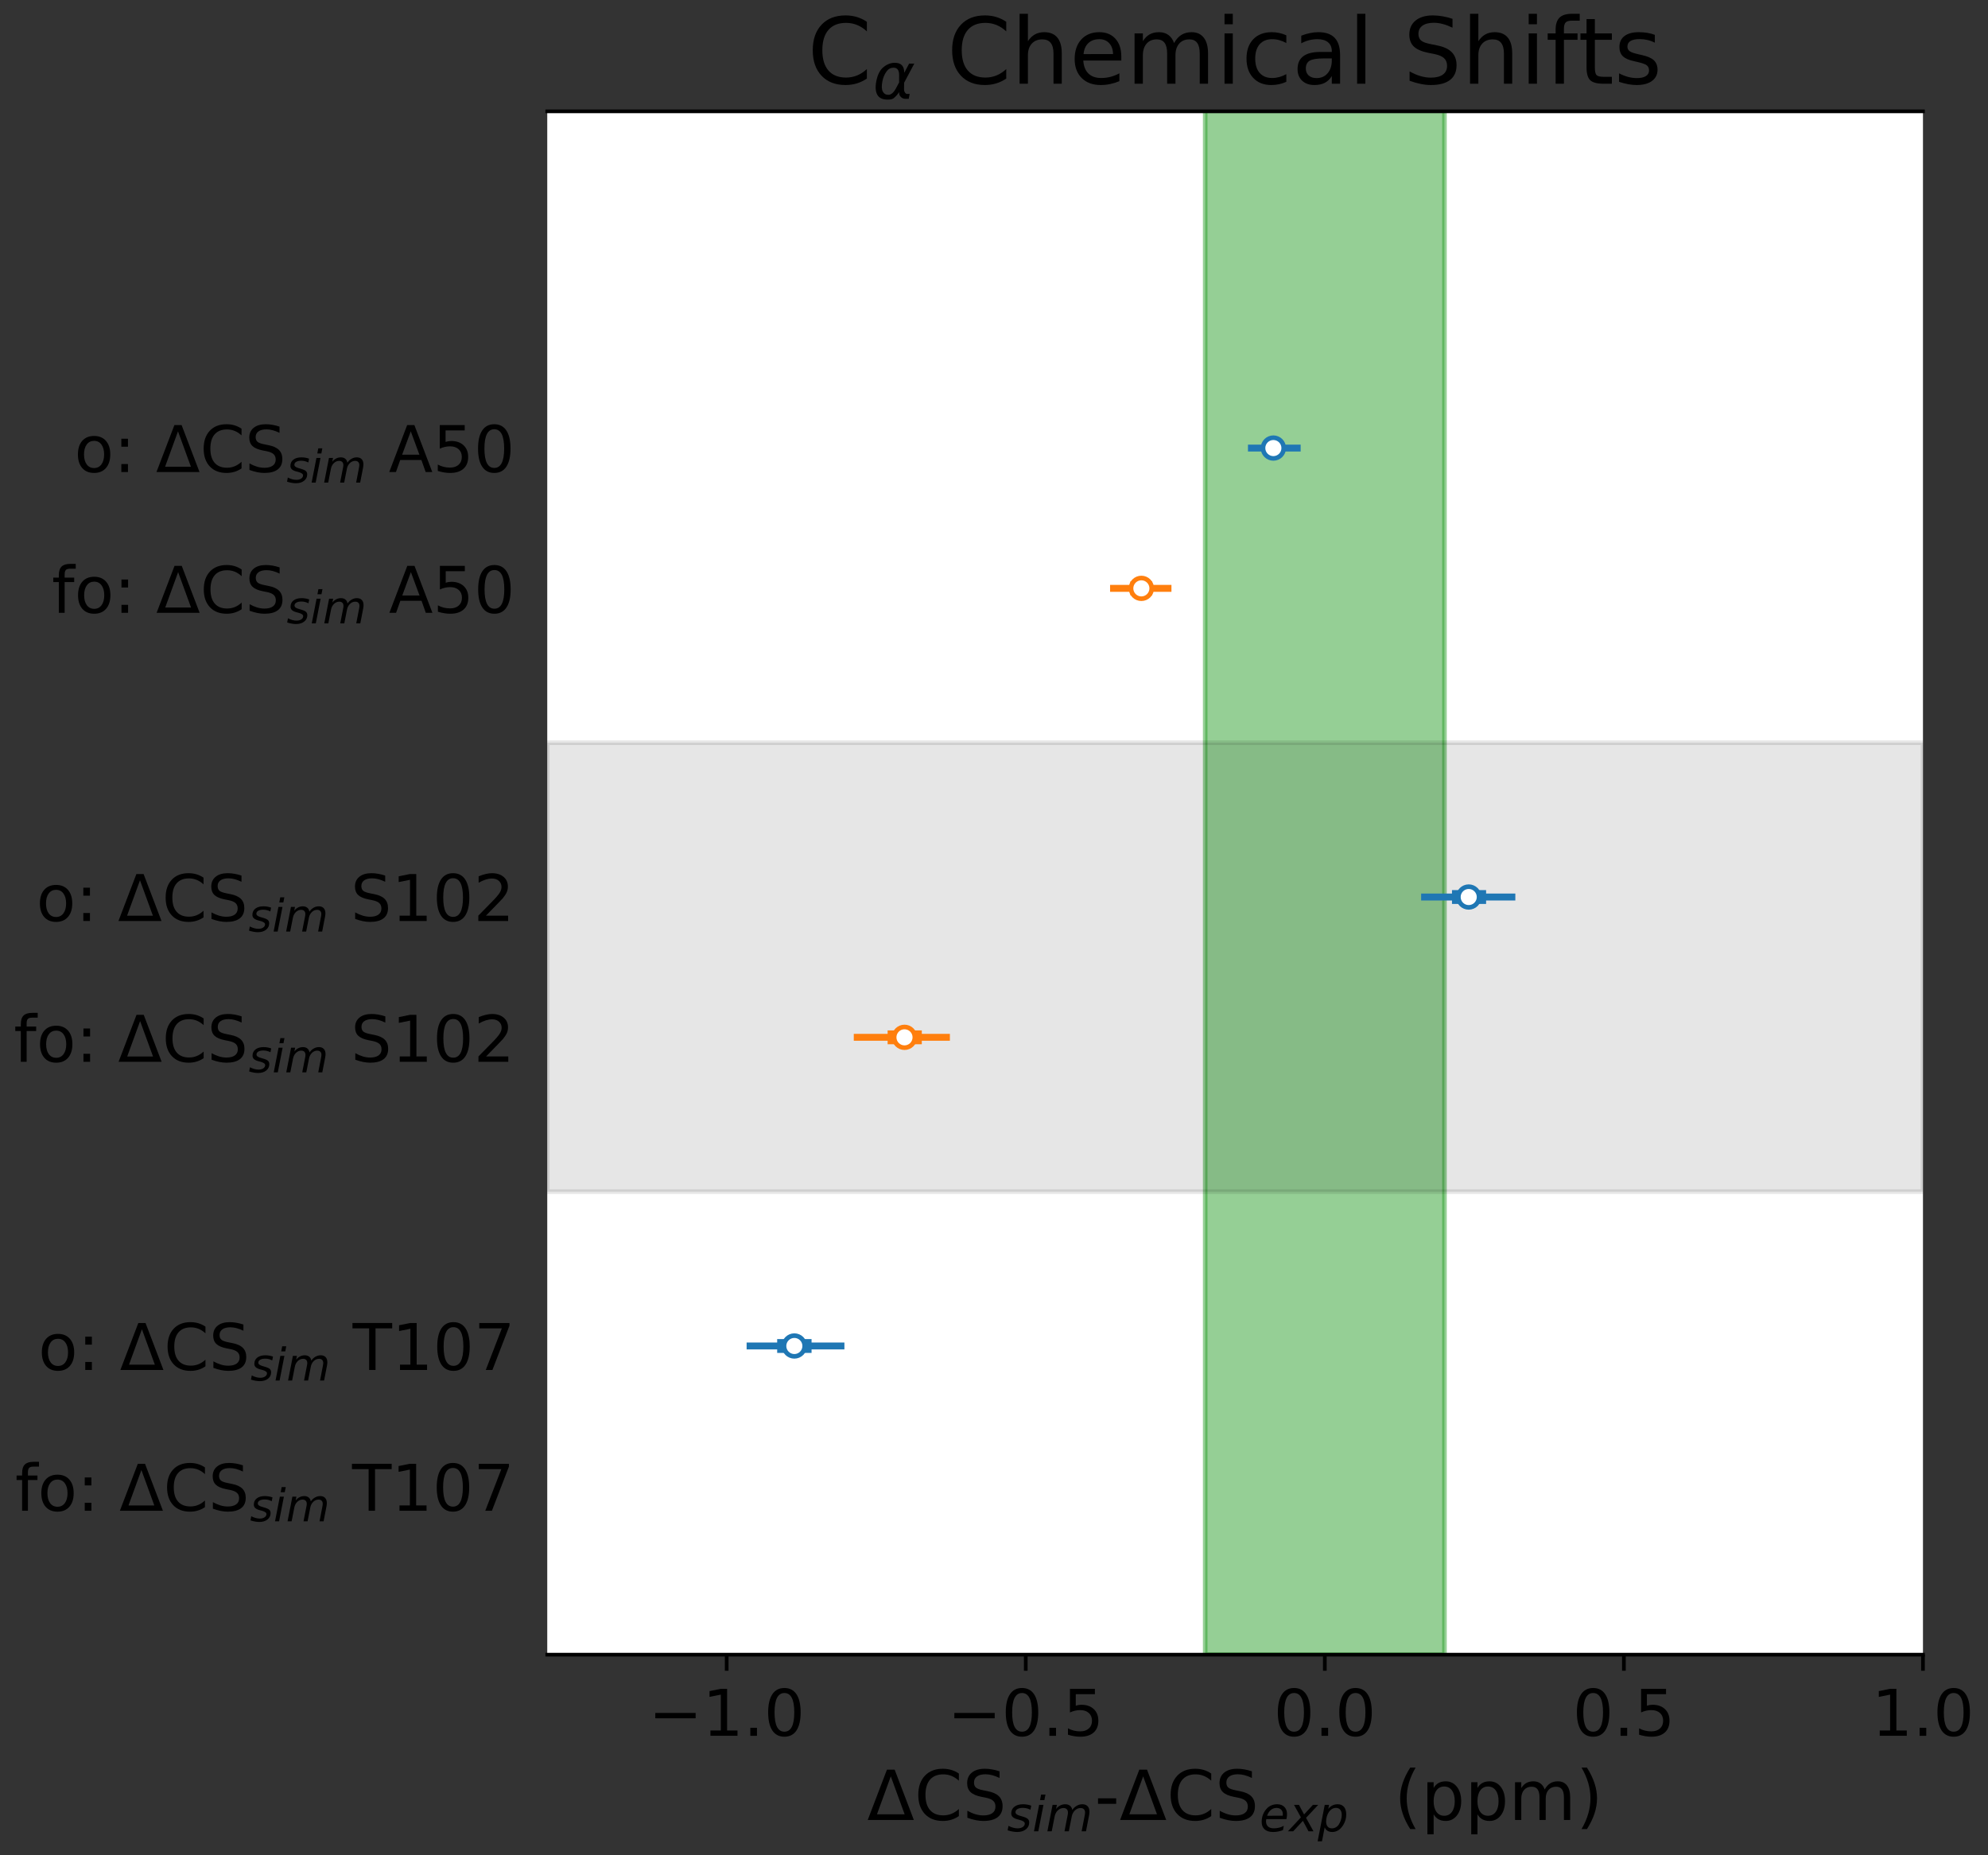 <?xml version="1.0" encoding="utf-8" standalone="no"?>
<!DOCTYPE svg PUBLIC "-//W3C//DTD SVG 1.1//EN"
  "http://www.w3.org/Graphics/SVG/1.1/DTD/svg11.dtd">
<!-- Created with matplotlib (https://matplotlib.org/) -->
<svg height="403.2pt" version="1.1" viewBox="0 0 432 403.2" width="432pt" xmlns="http://www.w3.org/2000/svg" xmlns:xlink="http://www.w3.org/1999/xlink">
 <rect x="0" y="0" width="432" height="403.2" fill="#333333" stroke="none"/>
 <defs>
  <style type="text/css">*{stroke-linecap:butt;stroke-linejoin:round;}</style>
 </defs>
 <g id="figure_1">
  <g id="patch_1">
   <path d="M 0 403.2 
L 432 403.2 
L 432 0 
L 0 0 
z
" style="fill:none;"/>
  </g>
  <g id="axes_1">
   <g id="patch_2">
    <path d="M 118.92 359.6 
L 417.868 359.6 
L 417.868 24.197 
L 118.92 24.197 
z
" style="fill:#ffffff;"/>
   </g>
   <g id="patch_3">
    <path clip-path="url(#pc9b5011f7a)" d="M 261.895 359.6 
L 261.895 -2407.477 
L 313.886 -2407.477 
L 313.886 359.6 
z
" style="fill:#2ca02c;opacity:0.5;stroke:#2ca02c;stroke-linejoin:miter;"/>
   </g>
   <g id="patch_4">
    <path clip-path="url(#pc9b5011f7a)" d="M 118.92 323.011 
L 118.92 258.979 
L 417.868 258.979 
L 417.868 323.011 
z
" style="fill:none;opacity:0;"/>
   </g>
   <g id="patch_5">
    <path clip-path="url(#pc9b5011f7a)" d="M 118.92 258.979 
L 118.92 161.408 
L 417.868 161.408 
L 417.868 258.979 
z
" style="opacity:0.1;stroke:#000000;stroke-linejoin:miter;"/>
   </g>
   <g id="patch_6">
    <path clip-path="url(#pc9b5011f7a)" d="M 118.92 161.408 
L 118.92 60.787 
L 417.868 60.787 
L 417.868 161.408 
z
" style="fill:none;opacity:0;"/>
   </g>
   <g id="matplotlib.axis_1">
    <g id="xtick_1">
     <g id="line2d_1">
      <defs>
       <path d="M 0 0 
L 0 3.5 
" id="m70c6a21ca0" style="stroke:#000000;stroke-width:0.8;"/>
      </defs>
      <g>
       <use style="stroke:#000000;stroke-width:0.8;" x="157.913" xlink:href="#m70c6a21ca0" y="359.6"/>
      </g>
     </g>
     <g id="text_1">
      <!-- −1.0 -->
      <g transform="translate(140.915 377.238)scale(0.14 -0.14)">
       <defs>
        <path d="M 10.594 35.5 
L 73.188 35.5 
L 73.188 27.203 
L 10.594 27.203 
z
" id="DejaVuSans-8722"/>
        <path d="M 12.406 8.297 
L 28.516 8.297 
L 28.516 63.922 
L 10.984 60.406 
L 10.984 69.391 
L 28.422 72.906 
L 38.281 72.906 
L 38.281 8.297 
L 54.391 8.297 
L 54.391 0 
L 12.406 0 
z
" id="DejaVuSans-49"/>
        <path d="M 10.688 12.406 
L 21 12.406 
L 21 0 
L 10.688 0 
z
" id="DejaVuSans-46"/>
        <path d="M 31.781 66.406 
Q 24.172 66.406 20.328 58.906 
Q 16.5 51.422 16.5 36.375 
Q 16.5 21.391 20.328 13.891 
Q 24.172 6.391 31.781 6.391 
Q 39.453 6.391 43.281 13.891 
Q 47.125 21.391 47.125 36.375 
Q 47.125 51.422 43.281 58.906 
Q 39.453 66.406 31.781 66.406 
z
M 31.781 74.219 
Q 44.047 74.219 50.516 64.516 
Q 56.984 54.828 56.984 36.375 
Q 56.984 17.969 50.516 8.266 
Q 44.047 -1.422 31.781 -1.422 
Q 19.531 -1.422 13.062 8.266 
Q 6.594 17.969 6.594 36.375 
Q 6.594 54.828 13.062 64.516 
Q 19.531 74.219 31.781 74.219 
z
" id="DejaVuSans-48"/>
       </defs>
       <use xlink:href="#DejaVuSans-8722"/>
       <use x="83.789" xlink:href="#DejaVuSans-49"/>
       <use x="147.412" xlink:href="#DejaVuSans-46"/>
       <use x="179.199" xlink:href="#DejaVuSans-48"/>
      </g>
     </g>
    </g>
    <g id="xtick_2">
     <g id="line2d_2">
      <g>
       <use style="stroke:#000000;stroke-width:0.8;" x="222.902" xlink:href="#m70c6a21ca0" y="359.6"/>
      </g>
     </g>
     <g id="text_2">
      <!-- −0.5 -->
      <g transform="translate(205.904 377.238)scale(0.14 -0.14)">
       <defs>
        <path d="M 10.797 72.906 
L 49.516 72.906 
L 49.516 64.594 
L 19.828 64.594 
L 19.828 46.734 
Q 21.969 47.469 24.109 47.828 
Q 26.266 48.188 28.422 48.188 
Q 40.625 48.188 47.75 41.5 
Q 54.891 34.812 54.891 23.391 
Q 54.891 11.625 47.562 5.094 
Q 40.234 -1.422 26.906 -1.422 
Q 22.312 -1.422 17.547 -0.641 
Q 12.797 0.141 7.719 1.703 
L 7.719 11.625 
Q 12.109 9.234 16.797 8.062 
Q 21.484 6.891 26.703 6.891 
Q 35.156 6.891 40.078 11.328 
Q 45.016 15.766 45.016 23.391 
Q 45.016 31 40.078 35.438 
Q 35.156 39.891 26.703 39.891 
Q 22.75 39.891 18.812 39.016 
Q 14.891 38.141 10.797 36.281 
z
" id="DejaVuSans-53"/>
       </defs>
       <use xlink:href="#DejaVuSans-8722"/>
       <use x="83.789" xlink:href="#DejaVuSans-48"/>
       <use x="147.412" xlink:href="#DejaVuSans-46"/>
       <use x="179.199" xlink:href="#DejaVuSans-53"/>
      </g>
     </g>
    </g>
    <g id="xtick_3">
     <g id="line2d_3">
      <g>
       <use style="stroke:#000000;stroke-width:0.8;" x="287.89" xlink:href="#m70c6a21ca0" y="359.6"/>
      </g>
     </g>
     <g id="text_3">
      <!-- 0.0 -->
      <g transform="translate(276.758 377.238)scale(0.14 -0.14)">
       <use xlink:href="#DejaVuSans-48"/>
       <use x="63.623" xlink:href="#DejaVuSans-46"/>
       <use x="95.41" xlink:href="#DejaVuSans-48"/>
      </g>
     </g>
    </g>
    <g id="xtick_4">
     <g id="line2d_4">
      <g>
       <use style="stroke:#000000;stroke-width:0.8;" x="352.879" xlink:href="#m70c6a21ca0" y="359.6"/>
      </g>
     </g>
     <g id="text_4">
      <!-- 0.5 -->
      <g transform="translate(341.747 377.238)scale(0.14 -0.14)">
       <use xlink:href="#DejaVuSans-48"/>
       <use x="63.623" xlink:href="#DejaVuSans-46"/>
       <use x="95.41" xlink:href="#DejaVuSans-53"/>
      </g>
     </g>
    </g>
    <g id="xtick_5">
     <g id="line2d_5">
      <g>
       <use style="stroke:#000000;stroke-width:0.8;" x="417.868" xlink:href="#m70c6a21ca0" y="359.6"/>
      </g>
     </g>
     <g id="text_5">
      <!-- 1.0 -->
      <g transform="translate(406.735 377.238)scale(0.14 -0.14)">
       <use xlink:href="#DejaVuSans-49"/>
       <use x="63.623" xlink:href="#DejaVuSans-46"/>
       <use x="95.41" xlink:href="#DejaVuSans-48"/>
      </g>
     </g>
    </g>
    <g id="text_6">
     <!-- $\Delta$CS$_{sim}$-$\Delta$CS$_{exp}$  (ppm) -->
     <g transform="translate(188.444 395.55)scale(0.15 -0.15)">
      <defs>
       <path d="M 34.188 63.188 
L 14.156 8.203 
L 54.25 8.203 
z
M 0.781 0 
L 28.609 72.906 
L 39.797 72.906 
L 67.578 0 
z
" id="DejaVuSans-916"/>
       <path d="M 64.406 67.281 
L 64.406 56.891 
Q 59.422 61.531 53.781 63.812 
Q 48.141 66.109 41.797 66.109 
Q 29.297 66.109 22.656 58.469 
Q 16.016 50.828 16.016 36.375 
Q 16.016 21.969 22.656 14.328 
Q 29.297 6.688 41.797 6.688 
Q 48.141 6.688 53.781 8.984 
Q 59.422 11.281 64.406 15.922 
L 64.406 5.609 
Q 59.234 2.094 53.438 0.328 
Q 47.656 -1.422 41.219 -1.422 
Q 24.656 -1.422 15.125 8.703 
Q 5.609 18.844 5.609 36.375 
Q 5.609 53.953 15.125 64.078 
Q 24.656 74.219 41.219 74.219 
Q 47.75 74.219 53.531 72.484 
Q 59.328 70.75 64.406 67.281 
z
" id="DejaVuSans-67"/>
       <path d="M 53.516 70.516 
L 53.516 60.891 
Q 47.906 63.578 42.922 64.891 
Q 37.938 66.219 33.297 66.219 
Q 25.25 66.219 20.875 63.094 
Q 16.5 59.969 16.5 54.203 
Q 16.5 49.359 19.406 46.891 
Q 22.312 44.438 30.422 42.922 
L 36.375 41.703 
Q 47.406 39.594 52.656 34.297 
Q 57.906 29 57.906 20.125 
Q 57.906 9.516 50.797 4.047 
Q 43.703 -1.422 29.984 -1.422 
Q 24.812 -1.422 18.969 -0.25 
Q 13.141 0.922 6.891 3.219 
L 6.891 13.375 
Q 12.891 10.016 18.656 8.297 
Q 24.422 6.594 29.984 6.594 
Q 38.422 6.594 43.016 9.906 
Q 47.609 13.234 47.609 19.391 
Q 47.609 24.75 44.312 27.781 
Q 41.016 30.812 33.5 32.328 
L 27.484 33.5 
Q 16.453 35.688 11.516 40.375 
Q 6.594 45.062 6.594 53.422 
Q 6.594 63.094 13.406 68.656 
Q 20.219 74.219 32.172 74.219 
Q 37.312 74.219 42.625 73.281 
Q 47.953 72.359 53.516 70.516 
z
" id="DejaVuSans-83"/>
       <path d="M 50 53.078 
L 48.297 44.578 
Q 44.734 46.531 40.766 47.5 
Q 36.812 48.484 32.625 48.484 
Q 25.531 48.484 21.453 46.062 
Q 17.391 43.656 17.391 39.5 
Q 17.391 34.672 26.859 32.078 
Q 27.594 31.891 27.938 31.781 
L 30.812 30.906 
Q 39.797 28.422 42.797 25.688 
Q 45.797 22.953 45.797 18.219 
Q 45.797 9.516 38.891 4.047 
Q 31.984 -1.422 20.797 -1.422 
Q 16.453 -1.422 11.672 -0.578 
Q 6.891 0.25 1.125 2 
L 2.875 11.281 
Q 7.812 8.734 12.594 7.422 
Q 17.391 6.109 21.781 6.109 
Q 28.375 6.109 32.5 8.938 
Q 36.625 11.766 36.625 16.109 
Q 36.625 20.797 25.781 23.688 
L 24.859 23.922 
L 21.781 24.703 
Q 14.938 26.516 11.766 29.469 
Q 8.594 32.422 8.594 37.016 
Q 8.594 45.75 15.156 50.875 
Q 21.734 56 33.016 56 
Q 37.453 56 41.672 55.266 
Q 45.906 54.547 50 53.078 
z
" id="DejaVuSans-Oblique-115"/>
       <path d="M 18.312 75.984 
L 27.297 75.984 
L 25.094 64.594 
L 16.109 64.594 
z
M 14.203 54.688 
L 23.188 54.688 
L 12.5 0 
L 3.516 0 
z
" id="DejaVuSans-Oblique-105"/>
       <path d="M 89.797 33.016 
L 83.406 0 
L 74.422 0 
L 80.719 32.719 
Q 81.109 34.812 81.297 36.328 
Q 81.5 37.844 81.5 38.922 
Q 81.5 43.312 79.047 45.75 
Q 76.609 48.188 72.219 48.188 
Q 65.672 48.188 60.547 43.281 
Q 55.422 38.375 53.906 30.516 
L 47.906 0 
L 38.922 0 
L 45.312 32.719 
Q 45.703 34.516 45.891 36.047 
Q 46.094 37.594 46.094 38.812 
Q 46.094 43.266 43.656 45.719 
Q 41.219 48.188 36.922 48.188 
Q 30.281 48.188 25.141 43.281 
Q 20.016 38.375 18.5 30.516 
L 12.5 0 
L 3.516 0 
L 14.203 54.688 
L 23.188 54.688 
L 21.484 46.188 
Q 25.141 50.984 30.047 53.484 
Q 34.969 56 40.578 56 
Q 46.531 56 50.359 52.875 
Q 54.203 49.75 54.984 44.188 
Q 59.078 49.953 64.469 52.969 
Q 69.875 56 75.875 56 
Q 82.906 56 86.734 51.953 
Q 90.578 47.906 90.578 40.484 
Q 90.578 38.875 90.375 36.938 
Q 90.188 35.016 89.797 33.016 
z
" id="DejaVuSans-Oblique-109"/>
       <path d="M 4.891 31.391 
L 31.203 31.391 
L 31.203 23.391 
L 4.891 23.391 
z
" id="DejaVuSans-45"/>
       <path d="M 48.094 32.234 
Q 48.25 33.016 48.312 33.844 
Q 48.391 34.672 48.391 35.5 
Q 48.391 41.453 44.891 44.922 
Q 41.406 48.391 35.406 48.391 
Q 28.719 48.391 23.578 44.156 
Q 18.453 39.938 15.828 32.172 
z
M 55.906 25.203 
L 14.109 25.203 
Q 13.812 23.344 13.719 22.266 
Q 13.625 21.188 13.625 20.406 
Q 13.625 13.625 17.797 9.906 
Q 21.969 6.203 29.594 6.203 
Q 35.453 6.203 40.672 7.516 
Q 45.906 8.844 50.391 11.375 
L 48.688 2.484 
Q 43.844 0.531 38.688 -0.438 
Q 33.547 -1.422 28.219 -1.422 
Q 16.844 -1.422 10.719 4.016 
Q 4.594 9.469 4.594 19.484 
Q 4.594 28.031 7.641 35.375 
Q 10.688 42.719 16.609 48.484 
Q 20.406 52.094 25.656 54.047 
Q 30.906 56 36.812 56 
Q 46.094 56 51.578 50.438 
Q 57.078 44.875 57.078 35.5 
Q 57.078 33.25 56.781 30.688 
Q 56.5 28.125 55.906 25.203 
z
" id="DejaVuSans-Oblique-101"/>
       <path d="M 60.016 54.688 
L 34.906 27.875 
L 50.297 0 
L 39.984 0 
L 28.422 21.688 
L 8.297 0 
L -2.594 0 
L 24.312 28.812 
L 10.016 54.688 
L 20.312 54.688 
L 30.812 34.906 
L 49.125 54.688 
z
" id="DejaVuSans-Oblique-120"/>
       <path d="M 49.609 33.688 
Q 49.609 40.875 46.484 44.672 
Q 43.359 48.484 37.5 48.484 
Q 33.5 48.484 29.859 46.438 
Q 26.219 44.391 23.391 40.484 
Q 20.609 36.625 18.938 31.156 
Q 17.281 25.688 17.281 20.312 
Q 17.281 13.484 20.406 9.797 
Q 23.531 6.109 29.297 6.109 
Q 33.547 6.109 37.188 8.109 
Q 40.828 10.109 43.406 13.922 
Q 46.188 17.922 47.891 23.344 
Q 49.609 28.766 49.609 33.688 
z
M 21.781 46.391 
Q 25.391 51.125 30.297 53.562 
Q 35.203 56 41.219 56 
Q 49.609 56 54.25 50.5 
Q 58.891 45.016 58.891 35.109 
Q 58.891 27 56 19.656 
Q 53.125 12.312 47.703 6.5 
Q 44.094 2.641 39.547 0.609 
Q 35.016 -1.422 29.984 -1.422 
Q 24.172 -1.422 20.219 1 
Q 16.266 3.422 14.312 8.203 
L 8.688 -20.797 
L -0.297 -20.797 
L 14.406 54.688 
L 23.391 54.688 
z
" id="DejaVuSans-Oblique-112"/>
       <path id="DejaVuSans-32"/>
       <path d="M 31 75.875 
Q 24.469 64.656 21.281 53.656 
Q 18.109 42.672 18.109 31.391 
Q 18.109 20.125 21.312 9.062 
Q 24.516 -2 31 -13.188 
L 23.188 -13.188 
Q 15.875 -1.703 12.234 9.375 
Q 8.594 20.453 8.594 31.391 
Q 8.594 42.281 12.203 53.312 
Q 15.828 64.359 23.188 75.875 
z
" id="DejaVuSans-40"/>
       <path d="M 18.109 8.203 
L 18.109 -20.797 
L 9.078 -20.797 
L 9.078 54.688 
L 18.109 54.688 
L 18.109 46.391 
Q 20.953 51.266 25.266 53.625 
Q 29.594 56 35.594 56 
Q 45.562 56 51.781 48.094 
Q 58.016 40.188 58.016 27.297 
Q 58.016 14.406 51.781 6.484 
Q 45.562 -1.422 35.594 -1.422 
Q 29.594 -1.422 25.266 0.953 
Q 20.953 3.328 18.109 8.203 
z
M 48.688 27.297 
Q 48.688 37.203 44.609 42.844 
Q 40.531 48.484 33.406 48.484 
Q 26.266 48.484 22.188 42.844 
Q 18.109 37.203 18.109 27.297 
Q 18.109 17.391 22.188 11.75 
Q 26.266 6.109 33.406 6.109 
Q 40.531 6.109 44.609 11.75 
Q 48.688 17.391 48.688 27.297 
z
" id="DejaVuSans-112"/>
       <path d="M 52 44.188 
Q 55.375 50.25 60.062 53.125 
Q 64.75 56 71.094 56 
Q 79.641 56 84.281 50.016 
Q 88.922 44.047 88.922 33.016 
L 88.922 0 
L 79.891 0 
L 79.891 32.719 
Q 79.891 40.578 77.094 44.375 
Q 74.312 48.188 68.609 48.188 
Q 61.625 48.188 57.562 43.547 
Q 53.516 38.922 53.516 30.906 
L 53.516 0 
L 44.484 0 
L 44.484 32.719 
Q 44.484 40.625 41.703 44.406 
Q 38.922 48.188 33.109 48.188 
Q 26.219 48.188 22.156 43.531 
Q 18.109 38.875 18.109 30.906 
L 18.109 0 
L 9.078 0 
L 9.078 54.688 
L 18.109 54.688 
L 18.109 46.188 
Q 21.188 51.219 25.484 53.609 
Q 29.781 56 35.688 56 
Q 41.656 56 45.828 52.969 
Q 50 49.953 52 44.188 
z
" id="DejaVuSans-109"/>
       <path d="M 8.016 75.875 
L 15.828 75.875 
Q 23.141 64.359 26.781 53.312 
Q 30.422 42.281 30.422 31.391 
Q 30.422 20.453 26.781 9.375 
Q 23.141 -1.703 15.828 -13.188 
L 8.016 -13.188 
Q 14.5 -2 17.703 9.062 
Q 20.906 20.125 20.906 31.391 
Q 20.906 42.672 17.703 53.656 
Q 14.5 64.656 8.016 75.875 
z
" id="DejaVuSans-41"/>
      </defs>
      <use transform="translate(0 0.125)" xlink:href="#DejaVuSans-916"/>
      <use transform="translate(68.408 0.125)" xlink:href="#DejaVuSans-67"/>
      <use transform="translate(138.232 0.125)" xlink:href="#DejaVuSans-83"/>
      <use transform="translate(202.666 -16.281)scale(0.7)" xlink:href="#DejaVuSans-Oblique-115"/>
      <use transform="translate(239.136 -16.281)scale(0.7)" xlink:href="#DejaVuSans-Oblique-105"/>
      <use transform="translate(258.584 -16.281)scale(0.7)" xlink:href="#DejaVuSans-Oblique-109"/>
      <use transform="translate(329.507 0.125)" xlink:href="#DejaVuSans-45"/>
      <use transform="translate(365.591 0.125)" xlink:href="#DejaVuSans-916"/>
      <use transform="translate(433.999 0.125)" xlink:href="#DejaVuSans-67"/>
      <use transform="translate(503.823 0.125)" xlink:href="#DejaVuSans-83"/>
      <use transform="translate(568.257 -16.281)scale(0.7)" xlink:href="#DejaVuSans-Oblique-101"/>
      <use transform="translate(611.323 -16.281)scale(0.7)" xlink:href="#DejaVuSans-Oblique-120"/>
      <use transform="translate(652.749 -16.281)scale(0.7)" xlink:href="#DejaVuSans-Oblique-112"/>
      <use transform="translate(699.917 0.125)" xlink:href="#DejaVuSans-32"/>
      <use transform="translate(731.704 0.125)" xlink:href="#DejaVuSans-32"/>
      <use transform="translate(763.491 0.125)" xlink:href="#DejaVuSans-40"/>
      <use transform="translate(802.505 0.125)" xlink:href="#DejaVuSans-112"/>
      <use transform="translate(865.981 0.125)" xlink:href="#DejaVuSans-112"/>
      <use transform="translate(929.458 0.125)" xlink:href="#DejaVuSans-109"/>
      <use transform="translate(1026.87 0.125)" xlink:href="#DejaVuSans-41"/>
     </g>
    </g>
   </g>
   <g id="matplotlib.axis_2">
    <g id="ytick_1">
     <g id="text_7">
      <!-- fo: $\Delta$CS$_{sim}$ T107 -->
      <g transform="translate(3.28 328.33)scale(0.14 -0.14)">
       <defs>
        <path d="M 37.109 75.984 
L 37.109 68.5 
L 28.516 68.5 
Q 23.688 68.5 21.797 66.547 
Q 19.922 64.594 19.922 59.516 
L 19.922 54.688 
L 34.719 54.688 
L 34.719 47.703 
L 19.922 47.703 
L 19.922 0 
L 10.891 0 
L 10.891 47.703 
L 2.297 47.703 
L 2.297 54.688 
L 10.891 54.688 
L 10.891 58.5 
Q 10.891 67.625 15.141 71.797 
Q 19.391 75.984 28.609 75.984 
z
" id="DejaVuSans-102"/>
        <path d="M 30.609 48.391 
Q 23.391 48.391 19.188 42.75 
Q 14.984 37.109 14.984 27.297 
Q 14.984 17.484 19.156 11.844 
Q 23.344 6.203 30.609 6.203 
Q 37.797 6.203 41.984 11.859 
Q 46.188 17.531 46.188 27.297 
Q 46.188 37.016 41.984 42.703 
Q 37.797 48.391 30.609 48.391 
z
M 30.609 56 
Q 42.328 56 49.016 48.375 
Q 55.719 40.766 55.719 27.297 
Q 55.719 13.875 49.016 6.219 
Q 42.328 -1.422 30.609 -1.422 
Q 18.844 -1.422 12.172 6.219 
Q 5.516 13.875 5.516 27.297 
Q 5.516 40.766 12.172 48.375 
Q 18.844 56 30.609 56 
z
" id="DejaVuSans-111"/>
        <path d="M 11.719 12.406 
L 22.016 12.406 
L 22.016 0 
L 11.719 0 
z
M 11.719 51.703 
L 22.016 51.703 
L 22.016 39.312 
L 11.719 39.312 
z
" id="DejaVuSans-58"/>
        <path d="M -0.297 72.906 
L 61.375 72.906 
L 61.375 64.594 
L 35.5 64.594 
L 35.5 0 
L 25.594 0 
L 25.594 64.594 
L -0.297 64.594 
z
" id="DejaVuSans-84"/>
        <path d="M 8.203 72.906 
L 55.078 72.906 
L 55.078 68.703 
L 28.609 0 
L 18.312 0 
L 43.219 64.594 
L 8.203 64.594 
z
" id="DejaVuSans-55"/>
       </defs>
       <use transform="translate(0 0.016)" xlink:href="#DejaVuSans-102"/>
       <use transform="translate(35.205 0.016)" xlink:href="#DejaVuSans-111"/>
       <use transform="translate(96.387 0.016)" xlink:href="#DejaVuSans-58"/>
       <use transform="translate(130.078 0.016)" xlink:href="#DejaVuSans-32"/>
       <use transform="translate(161.865 0.016)" xlink:href="#DejaVuSans-916"/>
       <use transform="translate(230.273 0.016)" xlink:href="#DejaVuSans-67"/>
       <use transform="translate(300.098 0.016)" xlink:href="#DejaVuSans-83"/>
       <use transform="translate(364.531 -16.391)scale(0.7)" xlink:href="#DejaVuSans-Oblique-115"/>
       <use transform="translate(401.001 -16.391)scale(0.7)" xlink:href="#DejaVuSans-Oblique-105"/>
       <use transform="translate(420.449 -16.391)scale(0.7)" xlink:href="#DejaVuSans-Oblique-109"/>
       <use transform="translate(491.372 0.016)" xlink:href="#DejaVuSans-32"/>
       <use transform="translate(523.159 0.016)" xlink:href="#DejaVuSans-84"/>
       <use transform="translate(584.243 0.016)" xlink:href="#DejaVuSans-49"/>
       <use transform="translate(647.866 0.016)" xlink:href="#DejaVuSans-48"/>
       <use transform="translate(711.489 0.016)" xlink:href="#DejaVuSans-55"/>
      </g>
     </g>
    </g>
    <g id="ytick_2">
     <g id="text_8">
      <!-- o: $\Delta$CS$_{sim}$ T107 -->
      <g transform="translate(8.32 297.839)scale(0.14 -0.14)">
       <use transform="translate(0 0.781)" xlink:href="#DejaVuSans-111"/>
       <use transform="translate(61.182 0.781)" xlink:href="#DejaVuSans-58"/>
       <use transform="translate(94.873 0.781)" xlink:href="#DejaVuSans-32"/>
       <use transform="translate(126.66 0.781)" xlink:href="#DejaVuSans-916"/>
       <use transform="translate(195.068 0.781)" xlink:href="#DejaVuSans-67"/>
       <use transform="translate(264.893 0.781)" xlink:href="#DejaVuSans-83"/>
       <use transform="translate(329.326 -15.625)scale(0.7)" xlink:href="#DejaVuSans-Oblique-115"/>
       <use transform="translate(365.796 -15.625)scale(0.7)" xlink:href="#DejaVuSans-Oblique-105"/>
       <use transform="translate(385.244 -15.625)scale(0.7)" xlink:href="#DejaVuSans-Oblique-109"/>
       <use transform="translate(456.167 0.781)" xlink:href="#DejaVuSans-32"/>
       <use transform="translate(487.954 0.781)" xlink:href="#DejaVuSans-84"/>
       <use transform="translate(549.038 0.781)" xlink:href="#DejaVuSans-49"/>
       <use transform="translate(612.661 0.781)" xlink:href="#DejaVuSans-48"/>
       <use transform="translate(676.284 0.781)" xlink:href="#DejaVuSans-55"/>
      </g>
     </g>
    </g>
    <g id="ytick_3">
     <g id="text_9">
      <!-- fo: $\Delta$CS$_{sim}$ S102 -->
      <g transform="translate(3 230.758)scale(0.14 -0.14)">
       <defs>
        <path d="M 19.188 8.297 
L 53.609 8.297 
L 53.609 0 
L 7.328 0 
L 7.328 8.297 
Q 12.938 14.109 22.625 23.891 
Q 32.328 33.688 34.812 36.531 
Q 39.547 41.844 41.422 45.531 
Q 43.312 49.219 43.312 52.781 
Q 43.312 58.594 39.234 62.25 
Q 35.156 65.922 28.609 65.922 
Q 23.969 65.922 18.812 64.312 
Q 13.672 62.703 7.812 59.422 
L 7.812 69.391 
Q 13.766 71.781 18.938 73 
Q 24.125 74.219 28.422 74.219 
Q 39.75 74.219 46.484 68.547 
Q 53.219 62.891 53.219 53.422 
Q 53.219 48.922 51.531 44.891 
Q 49.859 40.875 45.406 35.406 
Q 44.188 33.984 37.641 27.219 
Q 31.109 20.453 19.188 8.297 
z
" id="DejaVuSans-50"/>
       </defs>
       <use transform="translate(0 0.016)" xlink:href="#DejaVuSans-102"/>
       <use transform="translate(35.205 0.016)" xlink:href="#DejaVuSans-111"/>
       <use transform="translate(96.387 0.016)" xlink:href="#DejaVuSans-58"/>
       <use transform="translate(130.078 0.016)" xlink:href="#DejaVuSans-32"/>
       <use transform="translate(161.865 0.016)" xlink:href="#DejaVuSans-916"/>
       <use transform="translate(230.273 0.016)" xlink:href="#DejaVuSans-67"/>
       <use transform="translate(300.098 0.016)" xlink:href="#DejaVuSans-83"/>
       <use transform="translate(364.531 -16.391)scale(0.7)" xlink:href="#DejaVuSans-Oblique-115"/>
       <use transform="translate(401.001 -16.391)scale(0.7)" xlink:href="#DejaVuSans-Oblique-105"/>
       <use transform="translate(420.449 -16.391)scale(0.7)" xlink:href="#DejaVuSans-Oblique-109"/>
       <use transform="translate(491.372 0.016)" xlink:href="#DejaVuSans-32"/>
       <use transform="translate(523.159 0.016)" xlink:href="#DejaVuSans-83"/>
       <use transform="translate(586.636 0.016)" xlink:href="#DejaVuSans-49"/>
       <use transform="translate(650.259 0.016)" xlink:href="#DejaVuSans-48"/>
       <use transform="translate(713.882 0.016)" xlink:href="#DejaVuSans-50"/>
      </g>
     </g>
    </g>
    <g id="ytick_4">
     <g id="text_10">
      <!-- o: $\Delta$CS$_{sim}$ S102 -->
      <g transform="translate(7.9 200.267)scale(0.14 -0.14)">
       <use transform="translate(0 0.781)" xlink:href="#DejaVuSans-111"/>
       <use transform="translate(61.182 0.781)" xlink:href="#DejaVuSans-58"/>
       <use transform="translate(94.873 0.781)" xlink:href="#DejaVuSans-32"/>
       <use transform="translate(126.66 0.781)" xlink:href="#DejaVuSans-916"/>
       <use transform="translate(195.068 0.781)" xlink:href="#DejaVuSans-67"/>
       <use transform="translate(264.893 0.781)" xlink:href="#DejaVuSans-83"/>
       <use transform="translate(329.326 -15.625)scale(0.7)" xlink:href="#DejaVuSans-Oblique-115"/>
       <use transform="translate(365.796 -15.625)scale(0.7)" xlink:href="#DejaVuSans-Oblique-105"/>
       <use transform="translate(385.244 -15.625)scale(0.7)" xlink:href="#DejaVuSans-Oblique-109"/>
       <use transform="translate(456.167 0.781)" xlink:href="#DejaVuSans-32"/>
       <use transform="translate(487.954 0.781)" xlink:href="#DejaVuSans-83"/>
       <use transform="translate(551.431 0.781)" xlink:href="#DejaVuSans-49"/>
       <use transform="translate(615.054 0.781)" xlink:href="#DejaVuSans-48"/>
       <use transform="translate(678.677 0.781)" xlink:href="#DejaVuSans-50"/>
      </g>
     </g>
    </g>
    <g id="ytick_5">
     <g id="text_11">
      <!-- fo: $\Delta$CS$_{sim}$ A50 -->
      <g transform="translate(11.26 133.186)scale(0.14 -0.14)">
       <defs>
        <path d="M 34.188 63.188 
L 20.797 26.906 
L 47.609 26.906 
z
M 28.609 72.906 
L 39.797 72.906 
L 67.578 0 
L 57.328 0 
L 50.688 18.703 
L 17.828 18.703 
L 11.188 0 
L 0.781 0 
z
" id="DejaVuSans-65"/>
       </defs>
       <use transform="translate(0 0.016)" xlink:href="#DejaVuSans-102"/>
       <use transform="translate(35.205 0.016)" xlink:href="#DejaVuSans-111"/>
       <use transform="translate(96.387 0.016)" xlink:href="#DejaVuSans-58"/>
       <use transform="translate(130.078 0.016)" xlink:href="#DejaVuSans-32"/>
       <use transform="translate(161.865 0.016)" xlink:href="#DejaVuSans-916"/>
       <use transform="translate(230.273 0.016)" xlink:href="#DejaVuSans-67"/>
       <use transform="translate(300.098 0.016)" xlink:href="#DejaVuSans-83"/>
       <use transform="translate(364.531 -16.391)scale(0.7)" xlink:href="#DejaVuSans-Oblique-115"/>
       <use transform="translate(401.001 -16.391)scale(0.7)" xlink:href="#DejaVuSans-Oblique-105"/>
       <use transform="translate(420.449 -16.391)scale(0.7)" xlink:href="#DejaVuSans-Oblique-109"/>
       <use transform="translate(491.372 0.016)" xlink:href="#DejaVuSans-32"/>
       <use transform="translate(523.159 0.016)" xlink:href="#DejaVuSans-65"/>
       <use transform="translate(591.567 0.016)" xlink:href="#DejaVuSans-53"/>
       <use transform="translate(655.19 0.016)" xlink:href="#DejaVuSans-48"/>
      </g>
     </g>
    </g>
    <g id="ytick_6">
     <g id="text_12">
      <!-- o: $\Delta$CS$_{sim}$ A50 -->
      <g transform="translate(16.16 102.695)scale(0.14 -0.14)">
       <use transform="translate(0 0.781)" xlink:href="#DejaVuSans-111"/>
       <use transform="translate(61.182 0.781)" xlink:href="#DejaVuSans-58"/>
       <use transform="translate(94.873 0.781)" xlink:href="#DejaVuSans-32"/>
       <use transform="translate(126.66 0.781)" xlink:href="#DejaVuSans-916"/>
       <use transform="translate(195.068 0.781)" xlink:href="#DejaVuSans-67"/>
       <use transform="translate(264.893 0.781)" xlink:href="#DejaVuSans-83"/>
       <use transform="translate(329.326 -15.625)scale(0.7)" xlink:href="#DejaVuSans-Oblique-115"/>
       <use transform="translate(365.796 -15.625)scale(0.7)" xlink:href="#DejaVuSans-Oblique-105"/>
       <use transform="translate(385.244 -15.625)scale(0.7)" xlink:href="#DejaVuSans-Oblique-109"/>
       <use transform="translate(456.167 0.781)" xlink:href="#DejaVuSans-32"/>
       <use transform="translate(487.954 0.781)" xlink:href="#DejaVuSans-65"/>
       <use transform="translate(556.362 0.781)" xlink:href="#DejaVuSans-53"/>
       <use transform="translate(619.985 0.781)" xlink:href="#DejaVuSans-48"/>
      </g>
     </g>
    </g>
   </g>
   <g id="LineCollection_1">
    <path clip-path="url(#pc9b5011f7a)" style="fill:none;stroke:#ff7f0e;stroke-width:1.5;"/>
   </g>
   <g id="LineCollection_2">
    <path clip-path="url(#pc9b5011f7a)" style="fill:none;stroke:#ff7f0e;stroke-width:3;"/>
   </g>
   <g id="LineCollection_3">
    <path clip-path="url(#pc9b5011f7a)" d="M 162.243 292.52 
L 183.495 292.52 
" style="fill:none;stroke:#1f77b4;stroke-width:1.5;"/>
   </g>
   <g id="LineCollection_4">
    <path clip-path="url(#pc9b5011f7a)" d="M 168.883 292.52 
L 176.356 292.52 
" style="fill:none;stroke:#1f77b4;stroke-width:3;"/>
   </g>
   <g id="LineCollection_5">
    <path clip-path="url(#pc9b5011f7a)" d="M 185.53 225.439 
L 206.414 225.439 
" style="fill:none;stroke:#ff7f0e;stroke-width:1.5;"/>
   </g>
   <g id="LineCollection_6">
    <path clip-path="url(#pc9b5011f7a)" d="M 192.883 225.439 
L 200.311 225.439 
" style="fill:none;stroke:#ff7f0e;stroke-width:3;"/>
   </g>
   <g id="LineCollection_7">
    <path clip-path="url(#pc9b5011f7a)" d="M 308.818 194.948 
L 329.288 194.948 
" style="fill:none;stroke:#1f77b4;stroke-width:1.5;"/>
   </g>
   <g id="LineCollection_8">
    <path clip-path="url(#pc9b5011f7a)" d="M 315.523 194.948 
L 322.935 194.948 
" style="fill:none;stroke:#1f77b4;stroke-width:3;"/>
   </g>
   <g id="LineCollection_9">
    <path clip-path="url(#pc9b5011f7a)" d="M 241.225 127.867 
L 254.561 127.867 
" style="fill:none;stroke:#ff7f0e;stroke-width:1.5;"/>
   </g>
   <g id="LineCollection_10">
    <path clip-path="url(#pc9b5011f7a)" d="M 245.63 127.867 
L 250.392 127.867 
" style="fill:none;stroke:#ff7f0e;stroke-width:3;"/>
   </g>
   <g id="LineCollection_11">
    <path clip-path="url(#pc9b5011f7a)" d="M 271.188 97.376 
L 282.636 97.376 
" style="fill:none;stroke:#1f77b4;stroke-width:1.5;"/>
   </g>
   <g id="LineCollection_12">
    <path clip-path="url(#pc9b5011f7a)" d="M 274.628 97.376 
L 278.7 97.376 
" style="fill:none;stroke:#1f77b4;stroke-width:3;"/>
   </g>
   <g id="line2d_6">
    <defs>
     <path d="M 0 2.25 
C 0.597 2.25 1.169 2.013 1.591 1.591 
C 2.013 1.169 2.25 0.597 2.25 0 
C 2.25 -0.597 2.013 -1.169 1.591 -1.591 
C 1.169 -2.013 0.597 -2.25 0 -2.25 
C -0.597 -2.25 -1.169 -2.013 -1.591 -1.591 
C -2.013 -1.169 -2.25 -0.597 -2.25 0 
C -2.25 0.597 -2.013 1.169 -1.591 1.591 
C -1.169 2.013 -0.597 2.25 0 2.25 
z
" id="mbb8ad2382b" style="stroke:#ff7f0e;"/>
    </defs>
    <g clip-path="url(#pc9b5011f7a)"/>
   </g>
   <g id="line2d_7">
    <defs>
     <path d="M 0 2.25 
C 0.597 2.25 1.169 2.013 1.591 1.591 
C 2.013 1.169 2.25 0.597 2.25 0 
C 2.25 -0.597 2.013 -1.169 1.591 -1.591 
C 1.169 -2.013 0.597 -2.25 0 -2.25 
C -0.597 -2.25 -1.169 -2.013 -1.591 -1.591 
C -2.013 -1.169 -2.25 -0.597 -2.25 0 
C -2.25 0.597 -2.013 1.169 -1.591 1.591 
C -1.169 2.013 -0.597 2.25 0 2.25 
z
" id="mc114a0eeda" style="stroke:#1f77b4;"/>
    </defs>
    <g clip-path="url(#pc9b5011f7a)">
     <use style="fill:#ffffff;stroke:#1f77b4;" x="172.615" xlink:href="#mc114a0eeda" y="292.52"/>
    </g>
   </g>
   <g id="line2d_8">
    <g clip-path="url(#pc9b5011f7a)">
     <use style="fill:#ffffff;stroke:#ff7f0e;" x="196.551" xlink:href="#mbb8ad2382b" y="225.439"/>
    </g>
   </g>
   <g id="line2d_9">
    <g clip-path="url(#pc9b5011f7a)">
     <use style="fill:#ffffff;stroke:#1f77b4;" x="319.158" xlink:href="#mc114a0eeda" y="194.948"/>
    </g>
   </g>
   <g id="line2d_10">
    <g clip-path="url(#pc9b5011f7a)">
     <use style="fill:#ffffff;stroke:#ff7f0e;" x="248.024" xlink:href="#mbb8ad2382b" y="127.867"/>
    </g>
   </g>
   <g id="line2d_11">
    <g clip-path="url(#pc9b5011f7a)">
     <use style="fill:#ffffff;stroke:#1f77b4;" x="276.707" xlink:href="#mc114a0eeda" y="97.376"/>
    </g>
   </g>
   <g id="patch_7">
    <path d="M 118.92 359.6 
L 417.868 359.6 
" style="fill:none;stroke:#000000;stroke-linecap:square;stroke-linejoin:miter;stroke-width:0.8;"/>
   </g>
   <g id="patch_8">
    <path d="M 118.92 24.197 
L 417.868 24.197 
" style="fill:none;stroke:#000000;stroke-linecap:square;stroke-linejoin:miter;stroke-width:0.8;"/>
   </g>
   <g id="text_13">
    <!-- C$_\alpha$ Chemical Shifts -->
    <g transform="translate(175.494 18.197)scale(0.2 -0.2)">
     <defs>
      <path d="M 40.922 25.438 
L 40.969 36.719 
Q 41.016 48.25 32.328 48.297 
Q 25.828 48.344 21.781 42.922 
Q 16.703 36.234 14.984 27.297 
Q 12.891 16.547 15.531 11.422 
Q 18.266 6.203 24.172 6.203 
Q 30.719 6.203 36.234 16.609 
z
M 33.844 55.906 
Q 49.078 56.156 48.875 40.375 
Q 48.875 40.375 56.5 54.688 
L 64.5 54.688 
L 48.734 25.047 
L 48.578 14.359 
Q 48.578 11.969 49.906 9.969 
Q 51.422 7.625 52.984 7.625 
L 57.328 7.625 
L 55.859 0 
L 50.438 0 
Q 45.844 0 42.531 4.109 
Q 40.969 6.156 40.922 10.453 
Q 37.75 5.219 32.281 0.781 
Q 29.688 -1.266 22.703 -1.219 
Q 11.281 -1.125 7.125 6.203 
Q 2.875 13.812 5.516 27.297 
Q 8.344 41.797 15.766 48.391 
Q 24.125 55.766 33.844 55.906 
z
" id="DejaVuSans-Oblique-945"/>
      <path d="M 54.891 33.016 
L 54.891 0 
L 45.906 0 
L 45.906 32.719 
Q 45.906 40.484 42.875 44.328 
Q 39.844 48.188 33.797 48.188 
Q 26.516 48.188 22.312 43.547 
Q 18.109 38.922 18.109 30.906 
L 18.109 0 
L 9.078 0 
L 9.078 75.984 
L 18.109 75.984 
L 18.109 46.188 
Q 21.344 51.125 25.703 53.562 
Q 30.078 56 35.797 56 
Q 45.219 56 50.047 50.172 
Q 54.891 44.344 54.891 33.016 
z
" id="DejaVuSans-104"/>
      <path d="M 56.203 29.594 
L 56.203 25.203 
L 14.891 25.203 
Q 15.484 15.922 20.484 11.062 
Q 25.484 6.203 34.422 6.203 
Q 39.594 6.203 44.453 7.469 
Q 49.312 8.734 54.109 11.281 
L 54.109 2.781 
Q 49.266 0.734 44.188 -0.344 
Q 39.109 -1.422 33.891 -1.422 
Q 20.797 -1.422 13.156 6.188 
Q 5.516 13.812 5.516 26.812 
Q 5.516 40.234 12.766 48.109 
Q 20.016 56 32.328 56 
Q 43.359 56 49.781 48.891 
Q 56.203 41.797 56.203 29.594 
z
M 47.219 32.234 
Q 47.125 39.594 43.094 43.984 
Q 39.062 48.391 32.422 48.391 
Q 24.906 48.391 20.391 44.141 
Q 15.875 39.891 15.188 32.172 
z
" id="DejaVuSans-101"/>
      <path d="M 9.422 54.688 
L 18.406 54.688 
L 18.406 0 
L 9.422 0 
z
M 9.422 75.984 
L 18.406 75.984 
L 18.406 64.594 
L 9.422 64.594 
z
" id="DejaVuSans-105"/>
      <path d="M 48.781 52.594 
L 48.781 44.188 
Q 44.969 46.297 41.141 47.344 
Q 37.312 48.391 33.406 48.391 
Q 24.656 48.391 19.812 42.844 
Q 14.984 37.312 14.984 27.297 
Q 14.984 17.281 19.812 11.734 
Q 24.656 6.203 33.406 6.203 
Q 37.312 6.203 41.141 7.25 
Q 44.969 8.297 48.781 10.406 
L 48.781 2.094 
Q 45.016 0.344 40.984 -0.531 
Q 36.969 -1.422 32.422 -1.422 
Q 20.062 -1.422 12.781 6.344 
Q 5.516 14.109 5.516 27.297 
Q 5.516 40.672 12.859 48.328 
Q 20.219 56 33.016 56 
Q 37.156 56 41.109 55.141 
Q 45.062 54.297 48.781 52.594 
z
" id="DejaVuSans-99"/>
      <path d="M 34.281 27.484 
Q 23.391 27.484 19.188 25 
Q 14.984 22.516 14.984 16.5 
Q 14.984 11.719 18.141 8.906 
Q 21.297 6.109 26.703 6.109 
Q 34.188 6.109 38.703 11.406 
Q 43.219 16.703 43.219 25.484 
L 43.219 27.484 
z
M 52.203 31.203 
L 52.203 0 
L 43.219 0 
L 43.219 8.297 
Q 40.141 3.328 35.547 0.953 
Q 30.953 -1.422 24.312 -1.422 
Q 15.922 -1.422 10.953 3.297 
Q 6 8.016 6 15.922 
Q 6 25.141 12.172 29.828 
Q 18.359 34.516 30.609 34.516 
L 43.219 34.516 
L 43.219 35.406 
Q 43.219 41.609 39.141 45 
Q 35.062 48.391 27.688 48.391 
Q 23 48.391 18.547 47.266 
Q 14.109 46.141 10.016 43.891 
L 10.016 52.203 
Q 14.938 54.109 19.578 55.047 
Q 24.219 56 28.609 56 
Q 40.484 56 46.344 49.844 
Q 52.203 43.703 52.203 31.203 
z
" id="DejaVuSans-97"/>
      <path d="M 9.422 75.984 
L 18.406 75.984 
L 18.406 0 
L 9.422 0 
z
" id="DejaVuSans-108"/>
      <path d="M 18.312 70.219 
L 18.312 54.688 
L 36.812 54.688 
L 36.812 47.703 
L 18.312 47.703 
L 18.312 18.016 
Q 18.312 11.328 20.141 9.422 
Q 21.969 7.516 27.594 7.516 
L 36.812 7.516 
L 36.812 0 
L 27.594 0 
Q 17.188 0 13.234 3.875 
Q 9.281 7.766 9.281 18.016 
L 9.281 47.703 
L 2.688 47.703 
L 2.688 54.688 
L 9.281 54.688 
L 9.281 70.219 
z
" id="DejaVuSans-116"/>
      <path d="M 44.281 53.078 
L 44.281 44.578 
Q 40.484 46.531 36.375 47.5 
Q 32.281 48.484 27.875 48.484 
Q 21.188 48.484 17.844 46.438 
Q 14.5 44.391 14.5 40.281 
Q 14.5 37.156 16.891 35.375 
Q 19.281 33.594 26.516 31.984 
L 29.594 31.297 
Q 39.156 29.25 43.188 25.516 
Q 47.219 21.781 47.219 15.094 
Q 47.219 7.469 41.188 3.016 
Q 35.156 -1.422 24.609 -1.422 
Q 20.219 -1.422 15.453 -0.562 
Q 10.688 0.297 5.422 2 
L 5.422 11.281 
Q 10.406 8.688 15.234 7.391 
Q 20.062 6.109 24.812 6.109 
Q 31.156 6.109 34.562 8.281 
Q 37.984 10.453 37.984 14.406 
Q 37.984 18.062 35.516 20.016 
Q 33.062 21.969 24.703 23.781 
L 21.578 24.516 
Q 13.234 26.266 9.516 29.906 
Q 5.812 33.547 5.812 39.891 
Q 5.812 47.609 11.281 51.797 
Q 16.75 56 26.812 56 
Q 31.781 56 36.172 55.266 
Q 40.578 54.547 44.281 53.078 
z
" id="DejaVuSans-115"/>
     </defs>
     <use transform="translate(0 0.016)" xlink:href="#DejaVuSans-67"/>
     <use transform="translate(70.781 -16.391)scale(0.7)" xlink:href="#DejaVuSans-Oblique-945"/>
     <use transform="translate(119.658 0.016)" xlink:href="#DejaVuSans-32"/>
     <use transform="translate(151.445 0.016)" xlink:href="#DejaVuSans-67"/>
     <use transform="translate(221.27 0.016)" xlink:href="#DejaVuSans-104"/>
     <use transform="translate(284.648 0.016)" xlink:href="#DejaVuSans-101"/>
     <use transform="translate(346.172 0.016)" xlink:href="#DejaVuSans-109"/>
     <use transform="translate(443.584 0.016)" xlink:href="#DejaVuSans-105"/>
     <use transform="translate(471.367 0.016)" xlink:href="#DejaVuSans-99"/>
     <use transform="translate(526.348 0.016)" xlink:href="#DejaVuSans-97"/>
     <use transform="translate(587.627 0.016)" xlink:href="#DejaVuSans-108"/>
     <use transform="translate(615.41 0.016)" xlink:href="#DejaVuSans-32"/>
     <use transform="translate(647.197 0.016)" xlink:href="#DejaVuSans-83"/>
     <use transform="translate(710.674 0.016)" xlink:href="#DejaVuSans-104"/>
     <use transform="translate(774.053 0.016)" xlink:href="#DejaVuSans-105"/>
     <use transform="translate(801.836 0.016)" xlink:href="#DejaVuSans-102"/>
     <use transform="translate(837.041 0.016)" xlink:href="#DejaVuSans-116"/>
     <use transform="translate(876.25 0.016)" xlink:href="#DejaVuSans-115"/>
    </g>
   </g>
  </g>
 </g>
 <defs>
  <clipPath id="pc9b5011f7a">
   <rect height="335.403" width="298.947" x="118.92" y="24.197"/>
  </clipPath>
 </defs>
</svg>
